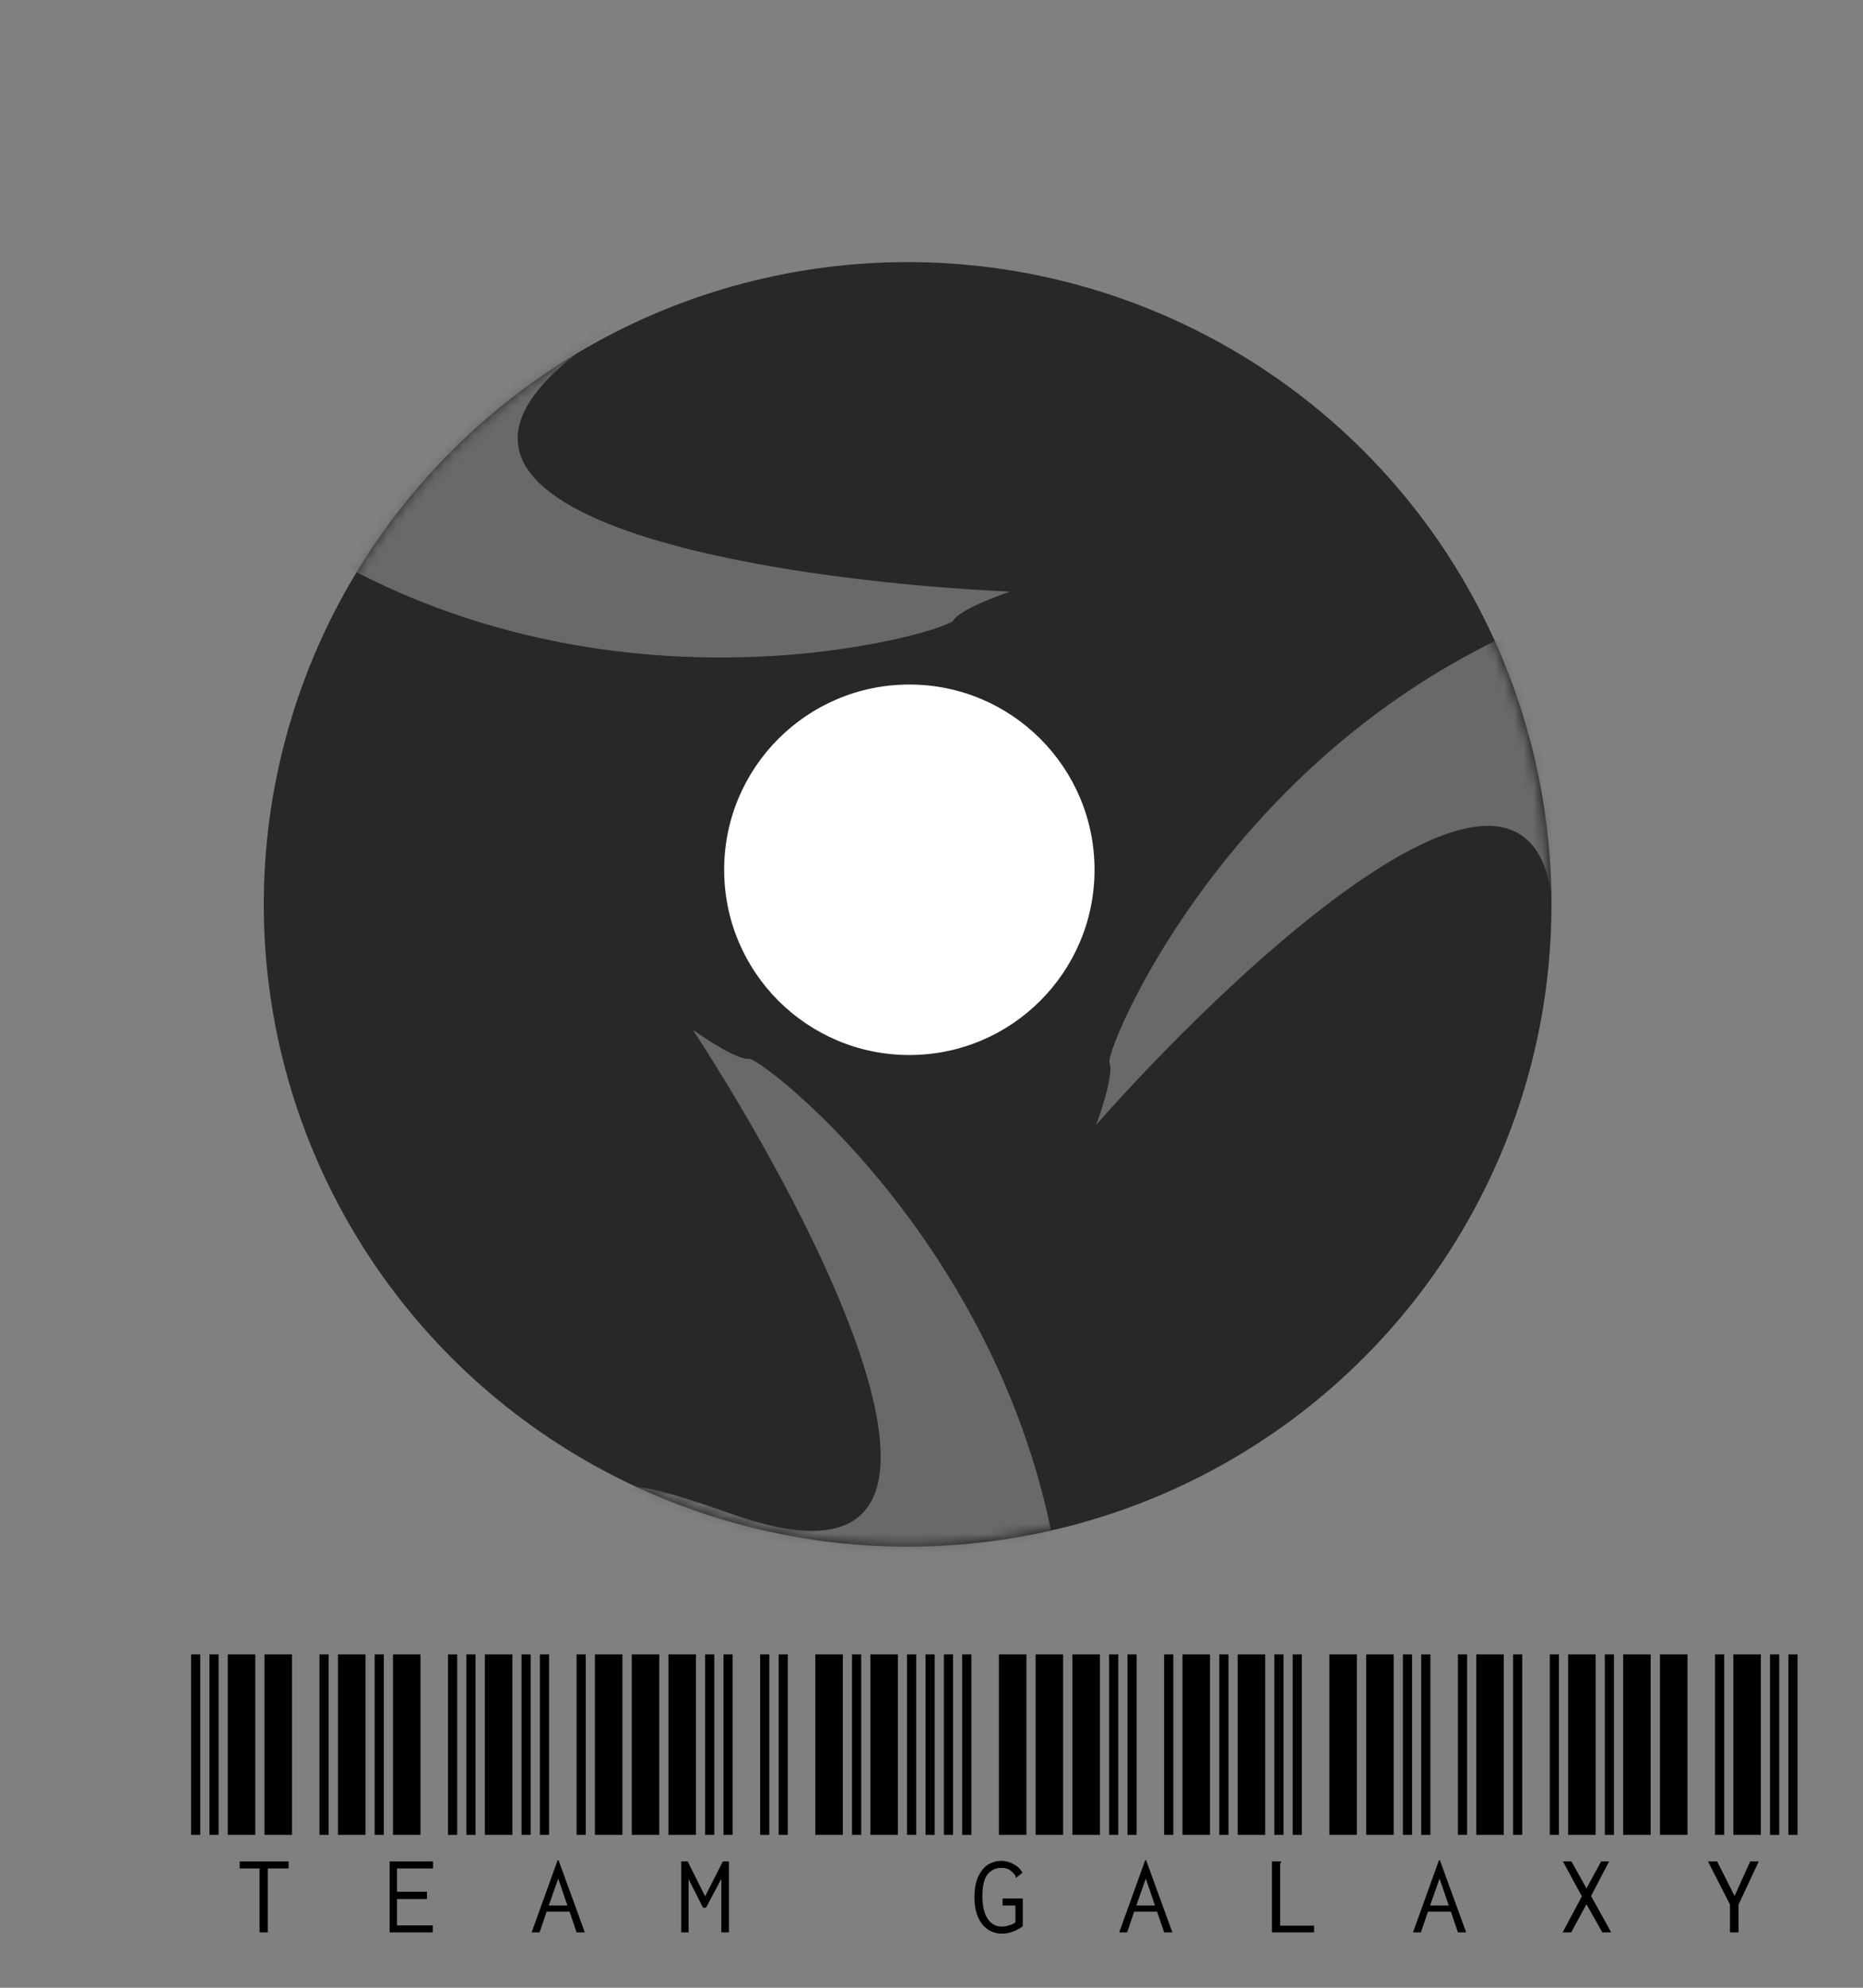 <svg width="195" height="208" viewBox="0 0 195 208" fill="none" xmlns="http://www.w3.org/2000/svg">
<rect x="0" y="0" width="195" height="208" fill="#808080" stroke="none"/>
<ellipse cx="95" cy="94.637" rx="67.391" ry="67.21" fill="#282828"/>
<path d="M20 192V173.12H20.96V192H20ZM21.92 192V173.12H22.88V192H21.92ZM23.84 192V173.12H26.72V192H23.84ZM27.68 192V173.12H30.56V192H27.68ZM33.44 192V173.12H34.4V192H33.44ZM27.168 195.52H25.088V194.784H30.208V195.52H28.032V202.208H27.168V195.52ZM35.375 192V173.12H38.255V192H35.375ZM39.215 192V173.12H40.175V192H39.215ZM41.135 192V173.12H44.015V192H41.135ZM46.895 192V173.12H47.855V192H46.895ZM48.815 192V173.12H49.775V192H48.815ZM40.783 194.784H45.327V195.52H41.551V197.952H44.687V198.72H41.551V201.472H45.295V202.208H40.783V194.784ZM50.75 192V173.12H53.63V192H50.75ZM54.59 192V173.12H55.55V192H54.59ZM56.51 192V173.12H57.47V192H56.51ZM60.35 192V173.12H61.31V192H60.35ZM62.27 192V173.12H65.15V192H62.27ZM59.614 200.032H57.214L56.478 202.208H55.646L58.366 194.656H58.462L61.214 202.208H60.35L59.614 200.032ZM59.39 199.392L58.43 196.576L57.438 199.392H59.39ZM66.125 192V173.12H69.005V192H66.125ZM69.965 192V173.12H72.845V192H69.965ZM73.805 192V173.12H74.765V192H73.805ZM75.725 192V173.12H76.685V192H75.725ZM79.565 192V173.12H80.525V192H79.565ZM71.309 194.784H71.981L73.805 198.432L75.661 194.784H76.301V202.208H75.501V196.608L73.901 199.616H73.581L72.077 196.64V202.208H71.309V194.784ZM81.5 192V173.12H82.46V192H81.5ZM85.34 192V173.12H88.22V192H85.34ZM89.18 192V173.12H90.14V192H89.18ZM91.1 192V173.12H93.98V192H91.1ZM94.94 192V173.12H95.9V192H94.94ZM96.875 192V173.12H97.835V192H96.875ZM98.795 192V173.12H99.755V192H98.795ZM100.715 192V173.12H101.675V192H100.715ZM104.555 192V173.12H107.435V192H104.555ZM108.395 192V173.12H111.275V192H108.395ZM104.875 202.336C104.278 202.336 103.766 202.176 103.339 201.856C102.912 201.557 102.582 201.12 102.347 200.544C102.112 199.989 101.995 199.339 101.995 198.592C101.995 197.611 102.144 196.832 102.443 196.256C102.742 195.68 103.104 195.275 103.531 195.04C103.958 194.827 104.384 194.72 104.811 194.72C105.259 194.72 105.686 194.837 106.091 195.072C106.518 195.285 106.827 195.584 107.019 195.968L106.443 196.416L106.347 196.512L106.315 196.448C106.315 196.384 106.304 196.32 106.283 196.256C106.24 196.213 106.176 196.139 106.091 196.032C105.899 195.819 105.707 195.669 105.515 195.584C105.323 195.499 105.088 195.456 104.811 195.456C104.235 195.456 103.755 195.68 103.371 196.128C103.008 196.597 102.827 197.355 102.827 198.4C102.827 199.424 103.008 200.213 103.371 200.768C103.734 201.323 104.235 201.6 104.875 201.6C105.11 201.6 105.355 201.557 105.611 201.472C105.888 201.408 106.112 201.301 106.283 201.152V199.392H104.939V198.656H107.051V201.568C106.347 202.08 105.622 202.336 104.875 202.336ZM112.25 192V173.12H115.13V192H112.25ZM116.09 192V173.12H117.05V192H116.09ZM118.01 192V173.12H118.97V192H118.01ZM121.85 192V173.12H122.81V192H121.85ZM123.77 192V173.12H126.65V192H123.77ZM121.114 200.032H118.714L117.978 202.208H117.146L119.866 194.656H119.962L122.714 202.208H121.85L121.114 200.032ZM120.89 199.392L119.93 196.576L118.938 199.392H120.89ZM127.625 192V173.12H128.585V192H127.625ZM129.545 192V173.12H132.425V192H129.545ZM133.385 192V173.12H134.345V192H133.385ZM135.305 192V173.12H136.265V192H135.305ZM139.145 192V173.12H142.025V192H139.145ZM133.129 194.784H134.089V194.88C134.046 194.923 134.014 194.976 133.993 195.04C133.993 195.083 133.993 195.179 133.993 195.328V201.504H137.545V202.208H133.129V194.784ZM143 192V173.12H145.88V192H143ZM146.84 192V173.12H147.8V192H146.84ZM148.76 192V173.12H149.72V192H148.76ZM152.6 192V173.12H153.56V192H152.6ZM154.52 192V173.12H157.4V192H154.52ZM151.864 200.032H149.464L148.728 202.208H147.896L150.616 194.656H150.712L153.464 202.208H152.6L151.864 200.032ZM151.64 199.392L150.68 196.576L149.688 199.392H151.64ZM158.375 192V173.12H159.335V192H158.375ZM162.215 192V173.12H163.175V192H162.215ZM164.135 192V173.12H167.015V192H164.135ZM167.975 192V173.12H168.935V192H167.975ZM169.895 192V173.12H172.775V192H169.895ZM165.575 198.432L163.591 194.784H164.487L166.055 197.6L167.591 194.784H168.423L166.535 198.4L168.647 202.208H167.719L166.055 199.264L164.455 202.208H163.559L165.575 198.432ZM173.75 192V173.12H176.63V192H173.75ZM179.51 192V173.12H180.47V192H179.51ZM181.43 192V173.12H184.31V192H181.43ZM185.27 192V173.12H186.23V192H185.27ZM187.19 192V173.12H188.15V192H187.19ZM181.078 199.296L178.774 194.784H179.734L181.558 198.4L183.19 194.784H184.086L181.974 199.296V202.208H181.078V199.296Z" fill="black"/>
<mask id="mask0_156_30" style="mask-type:alpha" maskUnits="userSpaceOnUse" x="27" y="27" width="136" height="135">
<ellipse cx="95" cy="94.637" rx="67.391" ry="67.21" fill="black"/>
</mask>
<g mask="url(#mask0_156_30)">
<path d="M22.302 49.795C56.511 78.961 99.055 66.221 99.784 64.932C100.367 63.9 103.989 62.489 105.726 61.912C80.301 60.745 35.999 53.859 62.192 35.648C88.384 17.436 46.512 37.491 22.302 49.795Z" fill="#696969"/>
</g>
<mask id="mask1_156_30" style="mask-type:alpha" maskUnits="userSpaceOnUse" x="27" y="27" width="136" height="135">
<circle cx="94.819" cy="94.384" r="67.241" transform="rotate(-142 94.819 94.384)" fill="black"/>
</mask>
<g mask="url(#mask1_156_30)">
<path d="M176.601 60.41C132.415 68.686 115.585 109.783 116.13 111.161C116.565 112.263 115.387 115.967 114.744 117.681C131.631 98.639 164.831 68.509 162.534 100.328C160.237 132.147 170.955 86.974 176.601 60.41Z" fill="#696969"/>
<path d="M111.361 182.558C115.08 137.758 79.906 110.646 78.433 110.807C77.255 110.935 73.995 108.818 72.513 107.744C86.404 129.071 106.667 169.064 76.593 158.423C46.518 147.783 87.24 170.08 111.361 182.558Z" fill="#696969"/>
<circle cx="95.181" cy="91.014" r="19.384" fill="white"/>
</g>
</svg>
